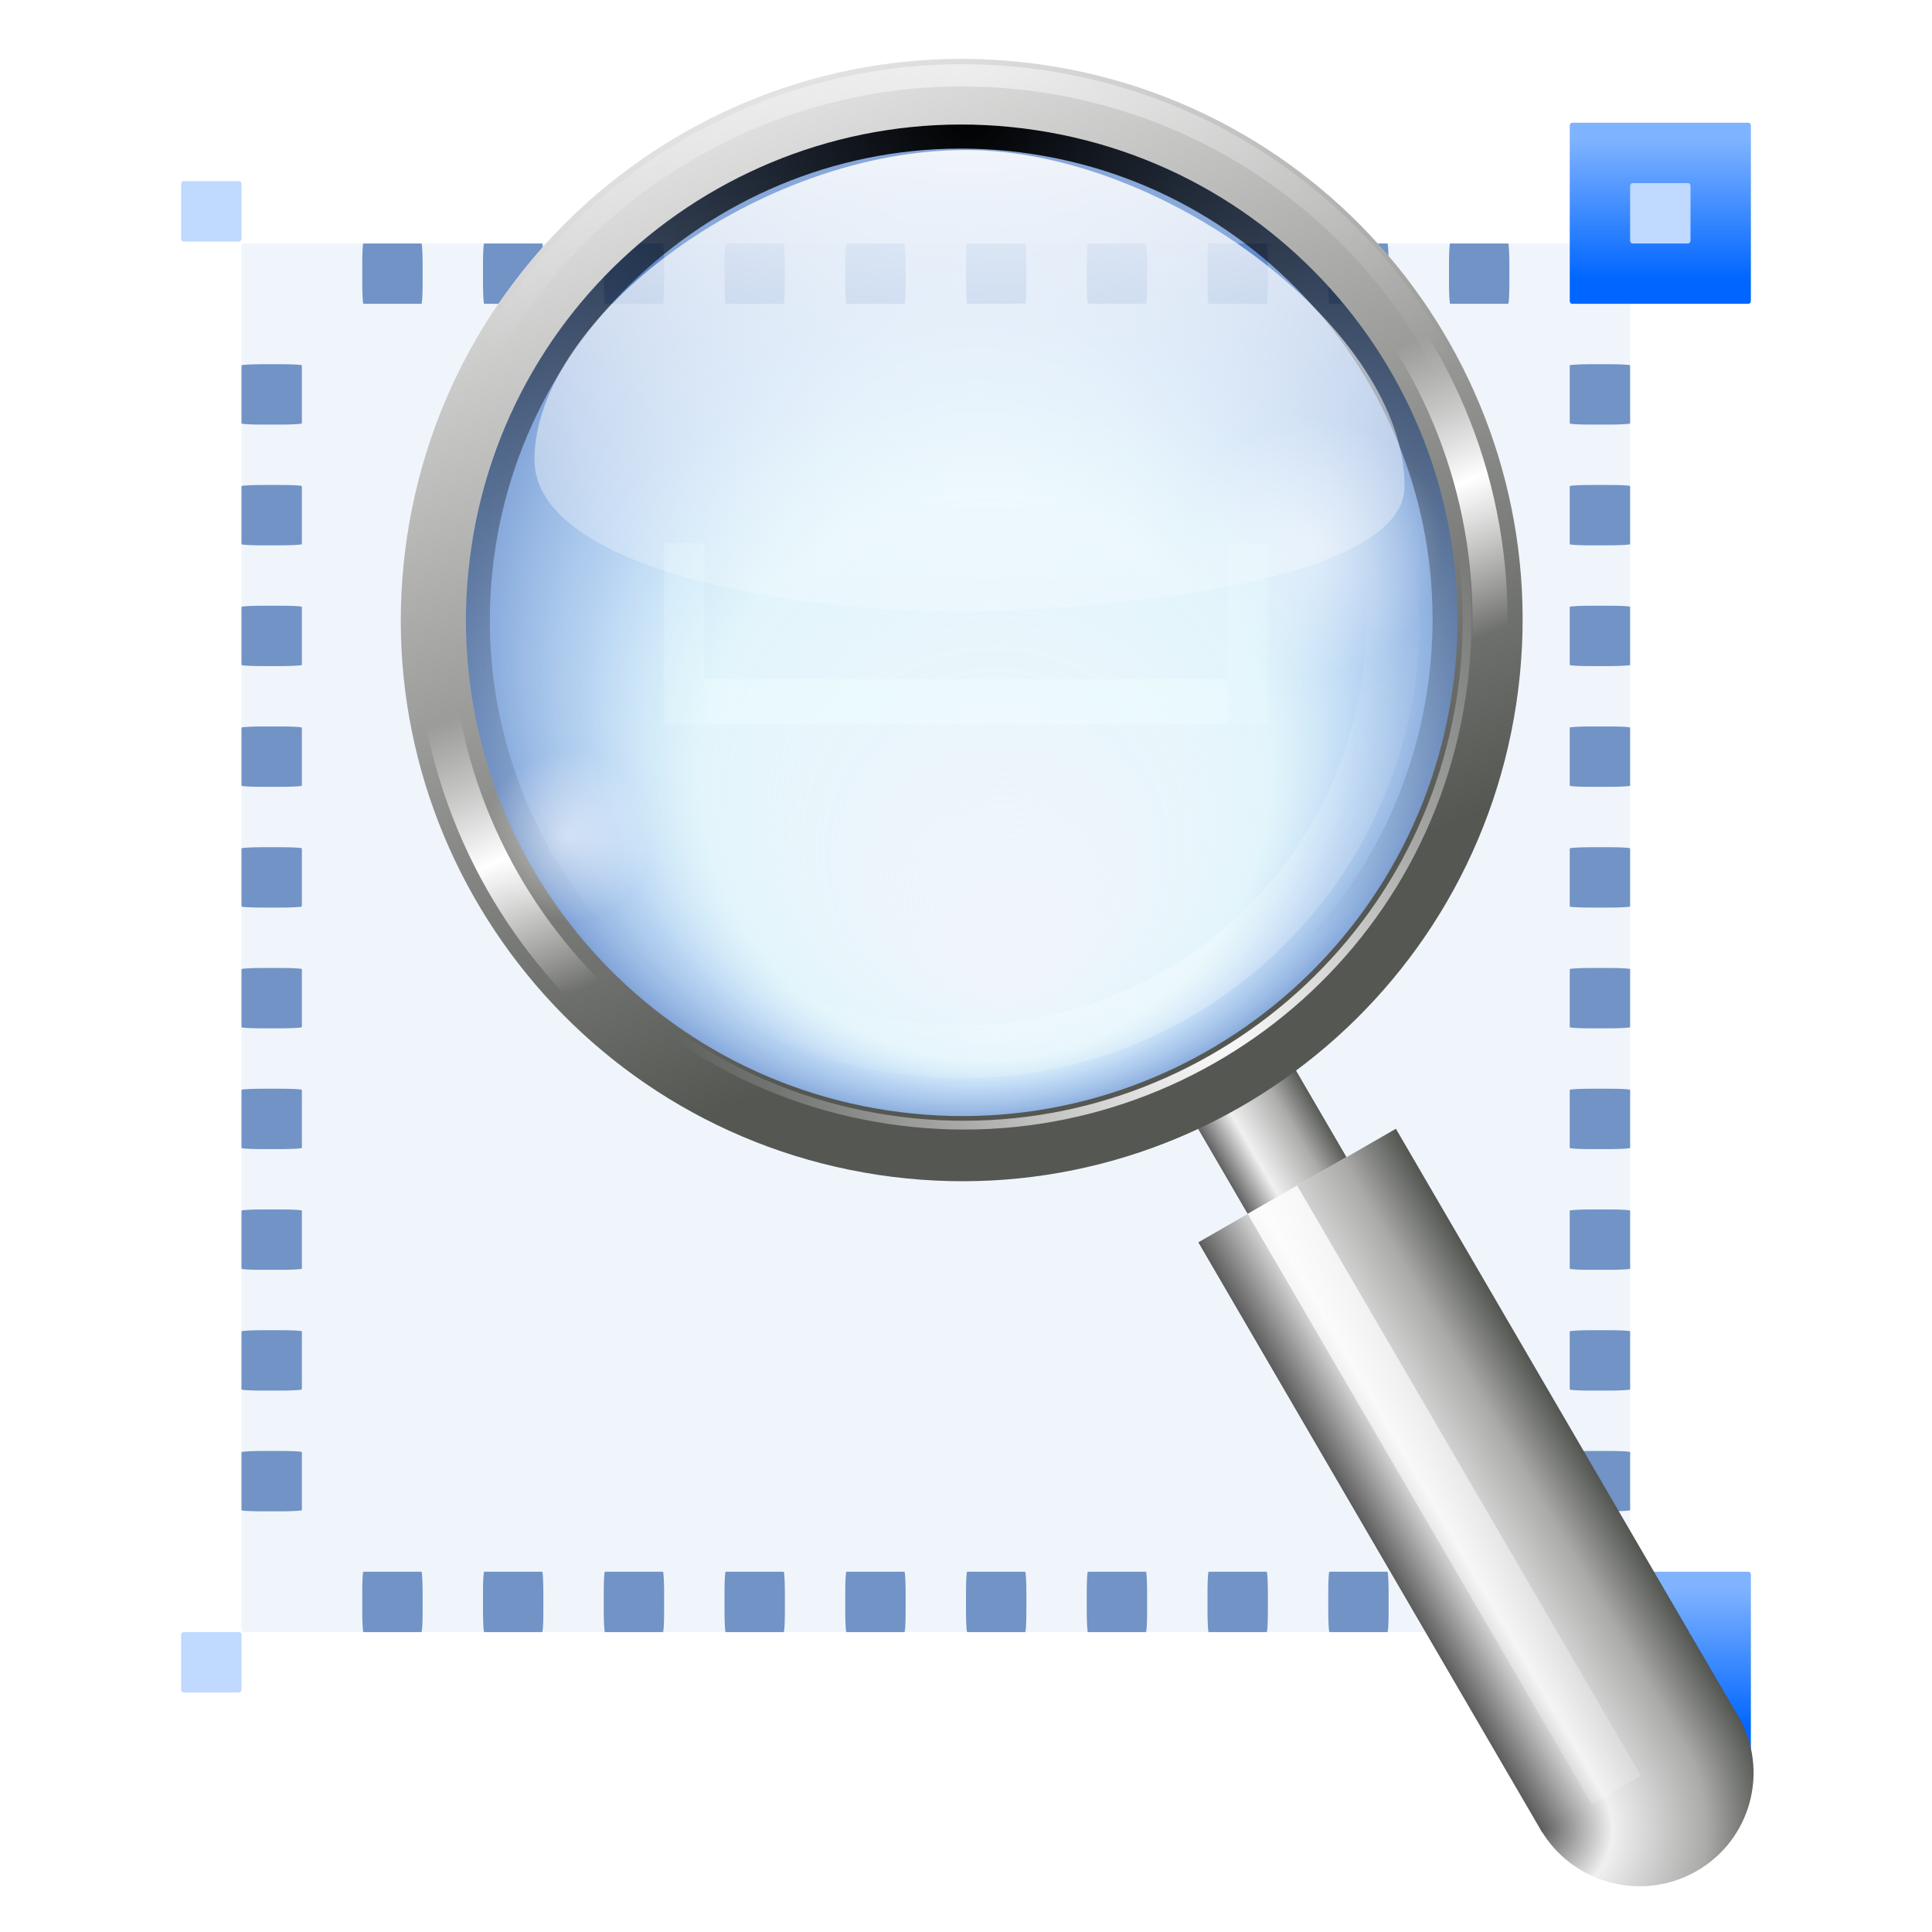 <?xml version="1.0" encoding="UTF-8" standalone="no"?>
<!-- Created with Inkscape (http://www.inkscape.org/) -->

<svg
   xmlns:dc="http://purl.org/dc/elements/1.1/"
   xmlns:cc="http://creativecommons.org/ns#"
   xmlns:rdf="http://www.w3.org/1999/02/22-rdf-syntax-ns#"
   xmlns:svg="http://www.w3.org/2000/svg"
   xmlns="http://www.w3.org/2000/svg"
   xmlns:xlink="http://www.w3.org/1999/xlink"
   xmlns:sodipodi="http://sodipodi.sourceforge.net/DTD/sodipodi-0.dtd"
   xmlns:inkscape="http://www.inkscape.org/namespaces/inkscape"
   width="128"
   height="128"
   id="svg1307"
   sodipodi:version="0.32"
   inkscape:version="0.48.1 r9760"
   version="1.0"
   sodipodi:docname="zoom-select.svgz"
   inkscape:export-filename="/home/pinheiro/pics/oxygen-icons/scalable/actions/small/32x32/zoom-select.png"
   inkscape:export-xdpi="90"
   inkscape:export-ydpi="90"
   inkscape:output_extension="org.inkscape.output.svgz.inkscape">
  <defs
     id="defs1309">
    <linearGradient
       id="linearGradient2222"
       inkscape:collect="always">
      <stop
         id="stop2224"
         offset="0"
         style="stop-color:#0066ff;stop-opacity:1" />
      <stop
         id="stop2226"
         offset="1"
         style="stop-color:#80b3ff;stop-opacity:1" />
    </linearGradient>
    <filter
       inkscape:collect="always"
       x="-0.211"
       width="1.423"
       y="-0.21"
       height="1.421"
       id="filter9723">
      <feGaussianBlur
         inkscape:collect="always"
         stdDeviation="1.434"
         id="feGaussianBlur9725" />
    </filter>
    <filter
       inkscape:collect="always"
       id="filter4420">
      <feGaussianBlur
         inkscape:collect="always"
         stdDeviation="3.049"
         id="feGaussianBlur4422" />
    </filter>
    <linearGradient
       inkscape:collect="always"
       xlink:href="#linearGradient2222"
       id="linearGradient3760"
       gradientUnits="userSpaceOnUse"
       gradientTransform="matrix(0.748,0,0,0.748,8,-8)"
       x1="8.239"
       y1="-13.865"
       x2="8.239"
       y2="-1.405" />
    <radialGradient
       r="5.333"
       fy="40.002"
       fx="71.998"
       cy="40.002"
       cx="71.998"
       gradientUnits="userSpaceOnUse"
       id="radialGradient6137"
       xlink:href="#linearGradient7312"
       inkscape:collect="always" />
    <radialGradient
       r="5.333"
       fy="40.002"
       fx="71.998"
       cy="40.002"
       cx="71.998"
       gradientUnits="userSpaceOnUse"
       id="radialGradient6135"
       xlink:href="#linearGradient7312"
       inkscape:collect="always" />
    <linearGradient
       y2="58.62"
       x2="101.531"
       y1="18.621"
       x1="101.531"
       gradientTransform="matrix(1.026,0.005,-0.005,1.051,-46.364,-12.33)"
       gradientUnits="userSpaceOnUse"
       id="linearGradient6133"
       xlink:href="#linearGradient3436-3-0"
       inkscape:collect="always" />
    <radialGradient
       r="32.513"
       fy="96.869"
       fx="199.997"
       cy="96.869"
       cx="199.997"
       gradientTransform="matrix(1,0,0,1,0,-0.036)"
       gradientUnits="userSpaceOnUse"
       id="radialGradient6131"
       xlink:href="#linearGradient3436-3-0"
       inkscape:collect="always" />
    <linearGradient
       y2="114.667"
       x2="205.328"
       y1="77.034"
       x1="183.601"
       spreadMethod="reflect"
       gradientUnits="userSpaceOnUse"
       id="linearGradient6129"
       xlink:href="#linearGradient7041-1"
       inkscape:collect="always" />
    <radialGradient
       r="32.513"
       fy="42.658"
       fx="177.13"
       cy="42.658"
       cx="177.13"
       gradientTransform="matrix(1,0,0,1,0,-0.036)"
       gradientUnits="userSpaceOnUse"
       id="radialGradient6127"
       xlink:href="#linearGradient3436-3-0"
       inkscape:collect="always" />
    <linearGradient
       y2="89.659"
       x2="198.182"
       y1="33.308"
       x1="165.648"
       gradientUnits="userSpaceOnUse"
       id="linearGradient6125"
       xlink:href="#XMLID_10_-8"
       inkscape:collect="always" />
    <radialGradient
       r="32.513"
       fy="96.869"
       fx="199.997"
       cy="96.869"
       cx="199.997"
       gradientTransform="matrix(1,0,0,1,0,-0.036)"
       gradientUnits="userSpaceOnUse"
       id="radialGradient6123"
       xlink:href="#linearGradient3436-3-0"
       inkscape:collect="always" />
    <radialGradient
       r="32.513"
       fy="42.658"
       fx="177.13"
       cy="42.658"
       cx="177.13"
       gradientTransform="matrix(1.731,0.194,-0.194,1.732,-121.238,-65.551)"
       gradientUnits="userSpaceOnUse"
       id="radialGradient6121"
       xlink:href="#linearGradient7278"
       inkscape:collect="always" />
    <radialGradient
       r="19.872"
       fy="49.578"
       fx="89.842"
       cy="35.875"
       cx="87.5"
       gradientTransform="matrix(0.992,-0.13,0.13,0.991,-3.936,11.721)"
       gradientUnits="userSpaceOnUse"
       id="radialGradient6119"
       xlink:href="#linearGradient7118"
       inkscape:collect="always" />
    <linearGradient
       y2="129.239"
       x2="158.759"
       y1="85.787"
       x1="147.116"
       gradientTransform="translate(29.964,-138.329)"
       gradientUnits="userSpaceOnUse"
       id="linearGradient6117"
       xlink:href="#linearGradient7492"
       inkscape:collect="always" />
    <radialGradient
       r="5.333"
       fy="120"
       fx="146.663"
       cy="120"
       cx="146.663"
       gradientTransform="matrix(2,0,0,2,-146.663,-117.334)"
       gradientUnits="userSpaceOnUse"
       id="radialGradient6115"
       xlink:href="#XMLID_9_-6"
       inkscape:collect="always" />
    <linearGradient
       y2="85.334"
       x2="154.663"
       y1="85.334"
       x1="149.33"
       gradientTransform="matrix(2,0,0,7,-122.032,-631.669)"
       gradientUnits="userSpaceOnUse"
       id="linearGradient6113"
       xlink:href="#XMLID_9_-6"
       inkscape:collect="always" />
    <linearGradient
       y2="85.334"
       x2="154.663"
       y1="85.334"
       x1="149.33"
       gradientTransform="translate(29.964,-135.662)"
       gradientUnits="userSpaceOnUse"
       id="linearGradient6111"
       xlink:href="#XMLID_9_-6"
       inkscape:collect="always" />
    <linearGradient
       id="linearGradient7312"
       inkscape:collect="always">
      <stop
         id="stop7314"
         offset="0"
         style="stop-color:#ffffff;stop-opacity:1;" />
      <stop
         id="stop7316"
         offset="1"
         style="stop-color:#ffffff;stop-opacity:0;" />
    </linearGradient>
    <filter
       id="filter7424"
       inkscape:collect="always"
       color-interpolation-filters="sRGB">
      <feGaussianBlur
         id="feGaussianBlur7426"
         stdDeviation="0.155"
         inkscape:collect="always" />
    </filter>
    <filter
       id="filter7274"
       inkscape:collect="always"
       color-interpolation-filters="sRGB">
      <feGaussianBlur
         id="feGaussianBlur7276"
         stdDeviation="0.192"
         inkscape:collect="always" />
    </filter>
    <linearGradient
       id="linearGradient7041-1">
      <stop
         id="stop7043-4"
         offset="0"
         style="stop-color:#ffffff;stop-opacity:1;" />
      <stop
         style="stop-color:#ffffff;stop-opacity:0;"
         offset="0.2"
         id="stop7049-5" />
      <stop
         id="stop7045-1"
         offset="1"
         style="stop-color:#ffffff;stop-opacity:0;" />
    </linearGradient>
    <linearGradient
       y2="94.587"
       x2="86.587"
       y1="103"
       x1="95"
       gradientUnits="userSpaceOnUse"
       id="XMLID_10_-8">
      <stop
         id="stop69-6"
         style="stop-color:#FFFFFF"
         offset="0" />
      <stop
         id="stop71-5"
         style="stop-color:#555753"
         offset="1" />
    </linearGradient>
    <filter
       id="filter7416"
       inkscape:collect="always"
       color-interpolation-filters="sRGB">
      <feGaussianBlur
         id="feGaussianBlur7418"
         stdDeviation="2.089"
         inkscape:collect="always" />
    </filter>
    <linearGradient
       id="linearGradient3436-3-0"
       inkscape:collect="always">
      <stop
         id="stop3438-5-9"
         offset="0"
         style="stop-color:#ffffff;stop-opacity:1;" />
      <stop
         id="stop3440-5-0"
         offset="1"
         style="stop-color:#ffffff;stop-opacity:0;" />
    </linearGradient>
    <filter
       id="filter7286"
       inkscape:collect="always"
       color-interpolation-filters="sRGB">
      <feGaussianBlur
         id="feGaussianBlur7288"
         stdDeviation="0.668"
         inkscape:collect="always" />
    </filter>
    <linearGradient
       id="linearGradient7278"
       inkscape:collect="always">
      <stop
         id="stop7280"
         offset="0"
         style="stop-color:#000000;stop-opacity:1;" />
      <stop
         id="stop7282-9"
         offset="1"
         style="stop-color:#000000;stop-opacity:0;" />
    </linearGradient>
    <linearGradient
       id="linearGradient7118">
      <stop
         id="stop7120"
         offset="0"
         style="stop-color:#d3fcff;stop-opacity:0;" />
      <stop
         style="stop-color:#baf5fc;stop-opacity:0.247;"
         offset="0.553"
         id="stop7128" />
      <stop
         style="stop-color:#83b5eb;stop-opacity:0.498;"
         offset="0.756"
         id="stop7126" />
      <stop
         id="stop7122"
         offset="1"
         style="stop-color:#537fc6;stop-opacity:0.784;" />
    </linearGradient>
    <linearGradient
       id="linearGradient7492"
       inkscape:collect="always">
      <stop
         id="stop7494"
         offset="0"
         style="stop-color:#ffffff;stop-opacity:1;" />
      <stop
         id="stop7496"
         offset="1"
         style="stop-color:#ffffff;stop-opacity:0;" />
    </linearGradient>
    <linearGradient
       y2="94.537"
       x2="86.536"
       y1="102.345"
       x1="94.344"
       gradientUnits="userSpaceOnUse"
       id="XMLID_9_-6">
      <stop
         id="stop62-5"
         style="stop-color:#5c5c5c;stop-opacity:1;"
         offset="0" />
      <stop
         offset="0.314"
         style="stop-color:#eff0ef;stop-opacity:1;"
         id="stop7472-0" />
      <stop
         offset="0.729"
         style="stop-color:#aaaba9;stop-opacity:1;"
         id="stop7470-1" />
      <stop
         id="stop64-5"
         style="stop-color:#535551;stop-opacity:1;"
         offset="1" />
    </linearGradient>
  </defs>
  <sodipodi:namedview
     id="base"
     pagecolor="#ffffff"
     bordercolor="#666666"
     borderopacity="1.0"
     inkscape:pageopacity="0.0"
     inkscape:pageshadow="2"
     inkscape:zoom="3.1305714"
     inkscape:cx="32.533801"
     inkscape:cy="58.052985"
     inkscape:current-layer="layer1"
     showgrid="true"
     inkscape:document-units="px"
     inkscape:grid-bbox="true"
     guidetolerance="4"
     showguides="true"
     inkscape:guide-bbox="true"
     inkscape:window-width="1440"
     inkscape:window-height="840"
     inkscape:window-x="4"
     inkscape:window-y="23"
     objecttolerance="4"
     gridtolerance="4"
     inkscape:window-maximized="0">
    <sodipodi:guide
       orientation="horizontal"
       position="-32.074"
       id="guide2204" />
    <inkscape:grid
       id="GridFromPre046Settings"
       type="xygrid"
       originx="0px"
       originy="0px"
       spacingx="4px"
       spacingy="4px"
       color="#0000ff"
       empcolor="#0000ff"
       opacity="0.2"
       empopacity="0.4"
       empspacing="4"
       visible="true"
       enabled="true" />
  </sodipodi:namedview>
  <g
     id="layer1"
     inkscape:label="Layer 1"
     inkscape:groupmode="layer">
    <rect
       ry="0.187"
       rx="0.154"
       y="16.13"
       x="16"
       height="92"
       width="92"
       id="rect3226"
       style="fill:#618fd2;fill-opacity:0.092;stroke:none" />
    <g
       transform="translate(-8,8.13)"
       style="fill:#7193c6;fill-opacity:1"
       id="g2250">
      <rect
         ry="1.351"
         rx="0.077"
         y="-116"
         x="16"
         height="4"
         width="4"
         id="rect3210"
         style="fill:#7193c6;fill-opacity:1;stroke:none"
         transform="matrix(0,1,-1,0,0,0)"
         inkscape:tile-w="8"
         inkscape:tile-h="8"
         inkscape:tile-cx="124"
         inkscape:tile-cy="28" />
      <use
         style="fill:#7193c6;fill-opacity:1"
         x="0"
         y="0"
         inkscape:tiled-clone-of="#rect3210"
         xlink:href="#rect3210"
         transform="translate(0,8)"
         id="use2236"
         width="128"
         height="128" />
      <use
         style="fill:#7193c6;fill-opacity:1"
         x="0"
         y="0"
         inkscape:tiled-clone-of="#rect3210"
         xlink:href="#rect3210"
         transform="translate(0,16)"
         id="use2240"
         width="128"
         height="128" />
      <use
         style="fill:#7193c6;fill-opacity:1"
         x="0"
         y="0"
         inkscape:tiled-clone-of="#rect3210"
         xlink:href="#rect3210"
         transform="translate(0,24)"
         id="use2244"
         width="128"
         height="128" />
      <use
         style="fill:#7193c6;fill-opacity:1"
         x="0"
         y="0"
         inkscape:tiled-clone-of="#rect3210"
         xlink:href="#rect3210"
         transform="translate(0,32)"
         id="use2248"
         width="128"
         height="128" />
      <use
         height="88"
         width="88"
         transform="translate(0,24)"
         id="use3220"
         xlink:href="#use2240"
         y="0"
         x="0" />
      <use
         height="88"
         width="88"
         transform="translate(0,24)"
         id="use3222"
         xlink:href="#use2244"
         y="0"
         x="0" />
      <use
         height="128"
         width="128"
         transform="translate(0,32)"
         id="use2230"
         xlink:href="#use2244"
         y="0"
         x="0" />
      <use
         height="128"
         width="128"
         transform="translate(0,32)"
         id="use2232"
         xlink:href="#use2248"
         y="0"
         x="0" />
      <use
         height="128"
         width="128"
         transform="translate(0,32)"
         id="use2234"
         xlink:href="#use3220"
         y="0"
         x="0" />
    </g>
    <use
       height="128"
       width="128"
       transform="matrix(8.5712909e-8,-1,1,8.5712909e-8,-0.13,124.13)"
       id="use2258"
       xlink:href="#g2250"
       y="0"
       x="0" />
    <use
       height="128"
       width="128"
       transform="translate(-88,0)"
       id="use2314"
       xlink:href="#g2250"
       y="0"
       x="0" />
    <use
       height="128"
       width="128"
       transform="matrix(8.5712909e-8,-1,1,8.5712909e-8,-0.13,212.13)"
       id="use2316"
       xlink:href="#g2250"
       y="0"
       x="0" />
    <use
       height="128"
       width="128"
       transform="translate(96,0.13)"
       id="use3300"
       xlink:href="#rect3222"
       y="0"
       x="0" />
    <use
       height="128"
       width="128"
       transform="translate(7e-6,96.13)"
       id="use3302"
       xlink:href="#rect3222"
       y="0"
       x="0" />
    <use
       height="128"
       width="128"
       transform="translate(96,96.13)"
       id="use3304"
       xlink:href="#rect3222"
       y="0"
       x="0" />
    <rect
       ry="0.187"
       rx="0.155"
       y="-20"
       x="8"
       height="12"
       width="12"
       id="rect3222"
       style="fill:url(#linearGradient3760);fill-opacity:1;stroke:none"
       transform="scale(1,-1)" />
    <rect
       transform="scale(1,-1)"
       style="fill:#bfd9ff;fill-opacity:1;stroke:none"
       id="rect2225"
       width="4"
       height="4"
       x="12"
       y="-16"
       rx="0.155"
       ry="0.187" />
    <use
       style="fill:#a4c0e4"
       height="88"
       width="88"
       transform="translate(96,0.13)"
       id="use3226"
       xlink:href="#rect2225"
       y="0"
       x="0" />
    <use
       style="fill:#a4c0e4"
       height="88"
       width="88"
       transform="translate(8e-6,96.13)"
       id="use3228"
       xlink:href="#rect2225"
       y="0"
       x="0" />
    <use
       style="fill:#a4c0e4"
       height="88"
       width="88"
       transform="translate(96,96.13)"
       id="use3230"
       xlink:href="#rect2225"
       y="0"
       x="0" />
    <rect
       style="opacity:0.578;fill:#ffffff;fill-opacity:1;fill-rule:nonzero;stroke:none;stroke-width:3.632;stroke-linecap:round;stroke-linejoin:round;stroke-miterlimit:4;stroke-dasharray:none;stroke-dashoffset:4;stroke-opacity:1"
       id="rect1327"
       width="1"
       height="0"
       x="15.057"
       y="-308.205" />
    <g
       id="g6091"
       transform="matrix(1.059,0,0,1.059,-13.458,-3.344)">
      <g
         transform="translate(22.833,-2.03e-6)"
         id="g7644">
        <g
           id="g7500"
           transform="matrix(0.344,-1.287,1.295,0.345,-107.78,253.505)">
          <rect
             transform="matrix(0.707,0.707,-0.707,0.707,0,0)"
             y="-54.245"
             x="179.293"
             height="6.583"
             width="5.333"
             id="rect7460"
             style="opacity:0.971;fill:url(#linearGradient6111);fill-opacity:1;stroke:none" />
          <rect
             transform="matrix(0.707,0.707,-0.707,0.707,0,0)"
             style="fill:url(#linearGradient6113);fill-opacity:1;stroke:none"
             id="rect7474"
             width="10.666"
             height="31.999"
             x="176.627"
             y="-47.662" />
          <path
             transform="matrix(0.707,0.707,-0.707,0.707,119.101,-76.726)"
             sodipodi:end="3.1415927"
             sodipodi:start="0"
             d="m 157.329,122.667 c 0,2.945 -2.388,5.333 -5.333,5.333 -2.945,0 -5.333,-2.388 -5.333,-5.333 0,0 0,0 0,0 l 5.333,0 z"
             sodipodi:ry="5.3332"
             sodipodi:rx="5.3332"
             sodipodi:cy="122.6668"
             sodipodi:cx="151.9962"
             id="path7480"
             style="fill:url(#radialGradient6115);fill-opacity:1;stroke:none"
             sodipodi:type="arc" />
          <rect
             transform="matrix(0.707,0.707,-0.707,0.707,0,0)"
             y="-47.662"
             x="179.293"
             height="31.999"
             width="2.667"
             id="rect7490"
             style="opacity:0.971;fill:url(#linearGradient6117);fill-opacity:1;stroke:none" />
        </g>
        <path
           sodipodi:type="arc"
           style="fill:url(#radialGradient6119);fill-opacity:1;stroke:none"
           id="path7116"
           sodipodi:cx="87.5"
           sodipodi:cy="35.875004"
           sodipodi:rx="19.872202"
           sodipodi:ry="19.872202"
           d="m 107.372,35.875 c 0,10.975 -8.897,19.872 -19.872,19.872 -10.975,0 -19.872,-8.897 -19.872,-19.872 0,-10.975 8.897,-19.872 19.872,-19.872 10.975,0 19.872,8.897 19.872,19.872 z"
           transform="matrix(1.579,0.239,-0.239,1.579,-79.562,-35.532)" />
        <g
           id="g7069-5"
           transform="matrix(1.066,0.161,-0.161,1.066,-131.236,-66.831)">
          <path
             transform="matrix(0.916,0,0,0.916,15.2,6.258)"
             d="m 181.344,43.188 c -17.389,0 -31.469,14.079 -31.469,31.469 0,17.389 14.079,31.469 31.469,31.469 17.389,0 31.438,-14.079 31.438,-31.469 0,-17.39 -14.048,-31.469 -31.438,-31.469 z m 0,1.625 c 16.483,0 29.844,13.361 29.844,29.844 0,16.483 -13.36,29.875 -29.844,29.875 -16.483,0 -29.875,-13.392 -29.875,-29.875 0,-16.483 13.392,-29.844 29.875,-29.844 z"
             id="path7276"
             style="fill:url(#radialGradient6121);fill-opacity:1;stroke:none;filter:url(#filter7286)"
             inkscape:original="M 181.34375 42.65625 C 163.67108 42.65625 149.34375 56.983579 149.34375 74.65625 C 149.34375 92.328921 163.67108 106.65625 181.34375 106.65625 C 199.01642 106.65625 213.3125 92.328921 213.3125 74.65625 C 213.3125 56.983579 199.01642 42.65625 181.34375 42.65625 z M 181.34375 45.34375 C 197.5437 45.34375 210.65625 58.456302 210.65625 74.65625 C 210.65625 90.856198 197.5437 104 181.34375 104 C 165.1438 104 152 90.856198 152 74.65625 C 152 58.456302 165.1438 45.34375 181.34375 45.34375 z "
             inkscape:radius="-0.52403724"
             sodipodi:type="inkscape:offset" />
          <path
             sodipodi:type="inkscape:offset"
             inkscape:radius="0.55931908"
             inkscape:original="M 181.34375 42.65625 C 163.67108 42.65625 149.34375 56.983579 149.34375 74.65625 C 149.34375 92.328921 163.67108 106.65625 181.34375 106.65625 C 199.01642 106.65625 213.3125 92.328921 213.3125 74.65625 C 213.3125 56.983579 199.01642 42.65625 181.34375 42.65625 z M 181.34375 45.34375 C 197.5437 45.34375 210.65625 58.456302 210.65625 74.65625 C 210.65625 90.856198 197.5437 104 181.34375 104 C 165.1438 104 152 90.856198 152 74.65625 C 152 58.456302 165.1438 45.34375 181.34375 45.34375 z "
             style="opacity:0.541;fill:url(#radialGradient6123);fill-opacity:1;stroke:none;filter:url(#filter7416)"
             id="path7400"
             d="m 181.344,42.094 c -17.975,0 -32.562,14.588 -32.562,32.562 0,17.975 14.588,32.562 32.562,32.562 17.975,0 32.531,-14.588 32.531,-32.562 0,-17.974 -14.556,-32.562 -32.531,-32.562 z m 0,3.812 c 15.898,0 28.75,12.852 28.75,28.75 0,15.898 -12.853,28.781 -28.75,28.781 -15.897,0 -28.781,-12.884 -28.781,-28.781 0,-15.897 12.883,-28.75 28.781,-28.75 z"
             transform="matrix(0.817,0,0,0.817,33.16,13.653)" />
          <path
             sodipodi:type="inkscape:offset"
             inkscape:radius="0.56345177"
             inkscape:original="M 181.34375 42.65625 C 163.67108 42.65625 149.34375 56.983579 149.34375 74.65625 C 149.34375 92.328921 163.67108 106.65625 181.34375 106.65625 C 199.01642 106.65625 213.3125 92.328921 213.3125 74.65625 C 213.3125 56.983579 199.01642 42.65625 181.34375 42.65625 z M 181.34375 45.34375 C 197.5437 45.34375 210.65625 58.456302 210.65625 74.65625 C 210.65625 90.856198 197.5437 104 181.34375 104 C 165.1438 104 152 90.856198 152 74.65625 C 152 58.456302 165.1438 45.34375 181.34375 45.34375 z "
             style="fill:url(#linearGradient6125);fill-opacity:1;stroke:none"
             id="path7258"
             d="m 181.344,42.094 c -17.977,0 -32.562,14.585 -32.562,32.562 0,17.977 14.585,32.562 32.562,32.562 17.977,0 32.531,-14.586 32.531,-32.562 0,-17.977 -14.554,-32.562 -32.531,-32.562 z m 0,3.812 c 15.896,0 28.75,12.854 28.75,28.75 0,15.896 -12.855,28.781 -28.75,28.781 -15.895,0 -28.781,-12.886 -28.781,-28.781 0,-15.895 12.885,-28.75 28.781,-28.75 z" />
          <path
             sodipodi:type="inkscape:offset"
             inkscape:radius="-0.72097284"
             inkscape:original="M 181.34375 42.65625 C 163.67108 42.65625 149.34375 56.983579 149.34375 74.65625 C 149.34375 92.328921 163.67108 106.65625 181.34375 106.65625 C 199.01642 106.65625 213.3125 92.328921 213.3125 74.65625 C 213.3125 56.983579 199.01642 42.65625 181.34375 42.65625 z M 181.34375 45.34375 C 197.5437 45.34375 210.65625 58.456302 210.65625 74.65625 C 210.65625 90.856198 197.5437 104 181.34375 104 C 165.1438 104 152 90.856198 152 74.65625 C 152 58.456302 165.1438 45.34375 181.34375 45.34375 z "
             style="opacity:0.519;fill:url(#radialGradient6127);fill-opacity:1;stroke:none"
             id="path7290"
             d="m 181.344,43.375 c -17.283,0 -31.281,13.998 -31.281,31.281 0,17.283 13.998,31.281 31.281,31.281 17.283,0 31.25,-13.997 31.25,-31.281 0,-17.284 -13.967,-31.281 -31.25,-31.281 z m 0,1.25 c 16.589,0 30.031,13.442 30.031,30.031 0,16.589 -13.441,30.062 -30.031,30.062 -16.59,0 -30.062,-13.473 -30.062,-30.062 0,-16.59 13.473,-30.031 30.062,-30.031 z"
             transform="matrix(1.032,0,0,1.032,-5.749,-2.367)" />
          <path
             sodipodi:type="inkscape:offset"
             inkscape:radius="-0.32489601"
             inkscape:original="M 181.34375 42.65625 C 163.67108 42.65625 149.34375 56.983579 149.34375 74.65625 C 149.34375 92.328921 163.67108 106.65625 181.34375 106.65625 C 199.01642 106.65625 213.3125 92.328921 213.3125 74.65625 C 213.3125 56.983579 199.01642 42.65625 181.34375 42.65625 z M 181.34375 45.34375 C 197.5437 45.34375 210.65625 58.456302 210.65625 74.65625 C 210.65625 90.856198 197.5437 104 181.34375 104 C 165.1438 104 152 90.856198 152 74.65625 C 152 58.456302 165.1438 45.34375 181.34375 45.34375 z "
             style="fill:url(#linearGradient6129);fill-opacity:1;stroke:none;filter:url(#filter7274)"
             id="path7254"
             d="m 181.344,42.969 c -17.497,0 -31.688,14.19 -31.688,31.688 0,17.497 14.19,31.688 31.688,31.688 17.497,0 31.656,-14.19 31.656,-31.688 0,-17.497 -14.159,-31.688 -31.656,-31.688 z m 0,2.062 c 16.375,0 29.625,13.25 29.625,29.625 0,16.375 -13.249,29.656 -29.625,29.656 -16.376,0 -29.656,-13.281 -29.656,-29.656 0,-16.376 13.281,-29.625 29.656,-29.625 z" />
          <path
             transform="matrix(0.954,0,0,0.954,8.427,3.469)"
             d="m 181.344,43.719 c -17.092,0 -30.938,13.845 -30.938,30.938 0,17.092 13.845,30.938 30.938,30.938 17.092,0 30.906,-13.844 30.906,-30.938 0,-17.094 -13.814,-30.938 -30.906,-30.938 z m 0,0.562 c 16.779,0 30.375,13.596 30.375,30.375 0,16.779 -13.594,30.406 -30.375,30.406 -16.781,0 -30.406,-13.626 -30.406,-30.406 0,-16.781 13.627,-30.375 30.406,-30.375 z"
             id="path7396"
             style="fill:url(#radialGradient6131);fill-opacity:1;stroke:none;filter:url(#filter7424)"
             inkscape:original="M 181.34375 42.65625 C 163.67108 42.65625 149.34375 56.983579 149.34375 74.65625 C 149.34375 92.328921 163.67108 106.65625 181.34375 106.65625 C 199.01642 106.65625 213.3125 92.328921 213.3125 74.65625 C 213.3125 56.983579 199.01642 42.65625 181.34375 42.65625 z M 181.34375 45.34375 C 197.5437 45.34375 210.65625 58.456302 210.65625 74.65625 C 210.65625 90.856198 197.5437 104 181.34375 104 C 165.1438 104 152 90.856198 152 74.65625 C 152 58.456302 165.1438 45.34375 181.34375 45.34375 z "
             inkscape:radius="-1.0734866"
             sodipodi:type="inkscape:offset" />
        </g>
        <path
           inkscape:connector-curvature="0"
           style="fill:url(#linearGradient6133);fill-opacity:1;stroke:none"
           d="m 50.406,12.544 c -13.076,-0.066 -27.051,10.525 -27.095,19.349 -0.032,6.417 14.44,9.444 25.814,9.502 9.961,0.05 28.591,-1.824 28.621,-7.782 C 77.794,24.005 62.959,12.607 50.406,12.544 z"
           id="path7175"
           sodipodi:nodetypes="csssz" />
        <path
           sodipodi:type="arc"
           style="opacity:0.525;fill:url(#radialGradient6135);fill-opacity:1;stroke:none"
           id="path7310"
           sodipodi:cx="71.998199"
           sodipodi:cy="40.002201"
           sodipodi:rx="5.3332"
           sodipodi:ry="5.3332"
           d="m 77.331,40.002 c 0,2.945 -2.388,5.333 -5.333,5.333 -2.945,0 -5.333,-2.388 -5.333,-5.333 0,-2.945 2.388,-5.333 5.333,-5.333 2.945,0 5.333,2.388 5.333,5.333 z"
           transform="matrix(1.5,0,0,1.5,-35.999,-22.668)" />
        <path
           transform="translate(-46.585,15.469)"
           d="m 77.331,40.002 c 0,2.945 -2.388,5.333 -5.333,5.333 -2.945,0 -5.333,-2.388 -5.333,-5.333 0,-2.945 2.388,-5.333 5.333,-5.333 2.945,0 5.333,2.388 5.333,5.333 z"
           sodipodi:ry="5.3332"
           sodipodi:rx="5.3332"
           sodipodi:cy="40.002201"
           sodipodi:cx="71.998199"
           id="path7320"
           style="opacity:0.525;fill:url(#radialGradient6137);fill-opacity:1;stroke:none"
           sodipodi:type="arc" />
      </g>
    </g>
    <g
       transform="matrix(1,0,0,1.125,4,-6.003)"
       id="g3928"
       style="opacity:0.497">
      <rect
         y="45.335"
         x="42.666"
         height="2.667"
         width="34.666"
         id="rect3146"
         style="opacity:0.818;fill:#f0ffff;fill-opacity:1;stroke:none" />
      <rect
         transform="scale(-1,1)"
         style="opacity:0.463;fill:#f0ffff;fill-opacity:1;stroke:none"
         id="rect3924"
         width="2.667"
         height="10.666"
         x="-42.666"
         y="37.336" />
      <rect
         y="37.336"
         x="-79.998"
         height="10.666"
         width="2.667"
         id="rect3926"
         style="opacity:0.463;fill:#f0ffff;fill-opacity:1;stroke:none"
         transform="scale(-1,1)" />
    </g>
  </g>
</svg>
